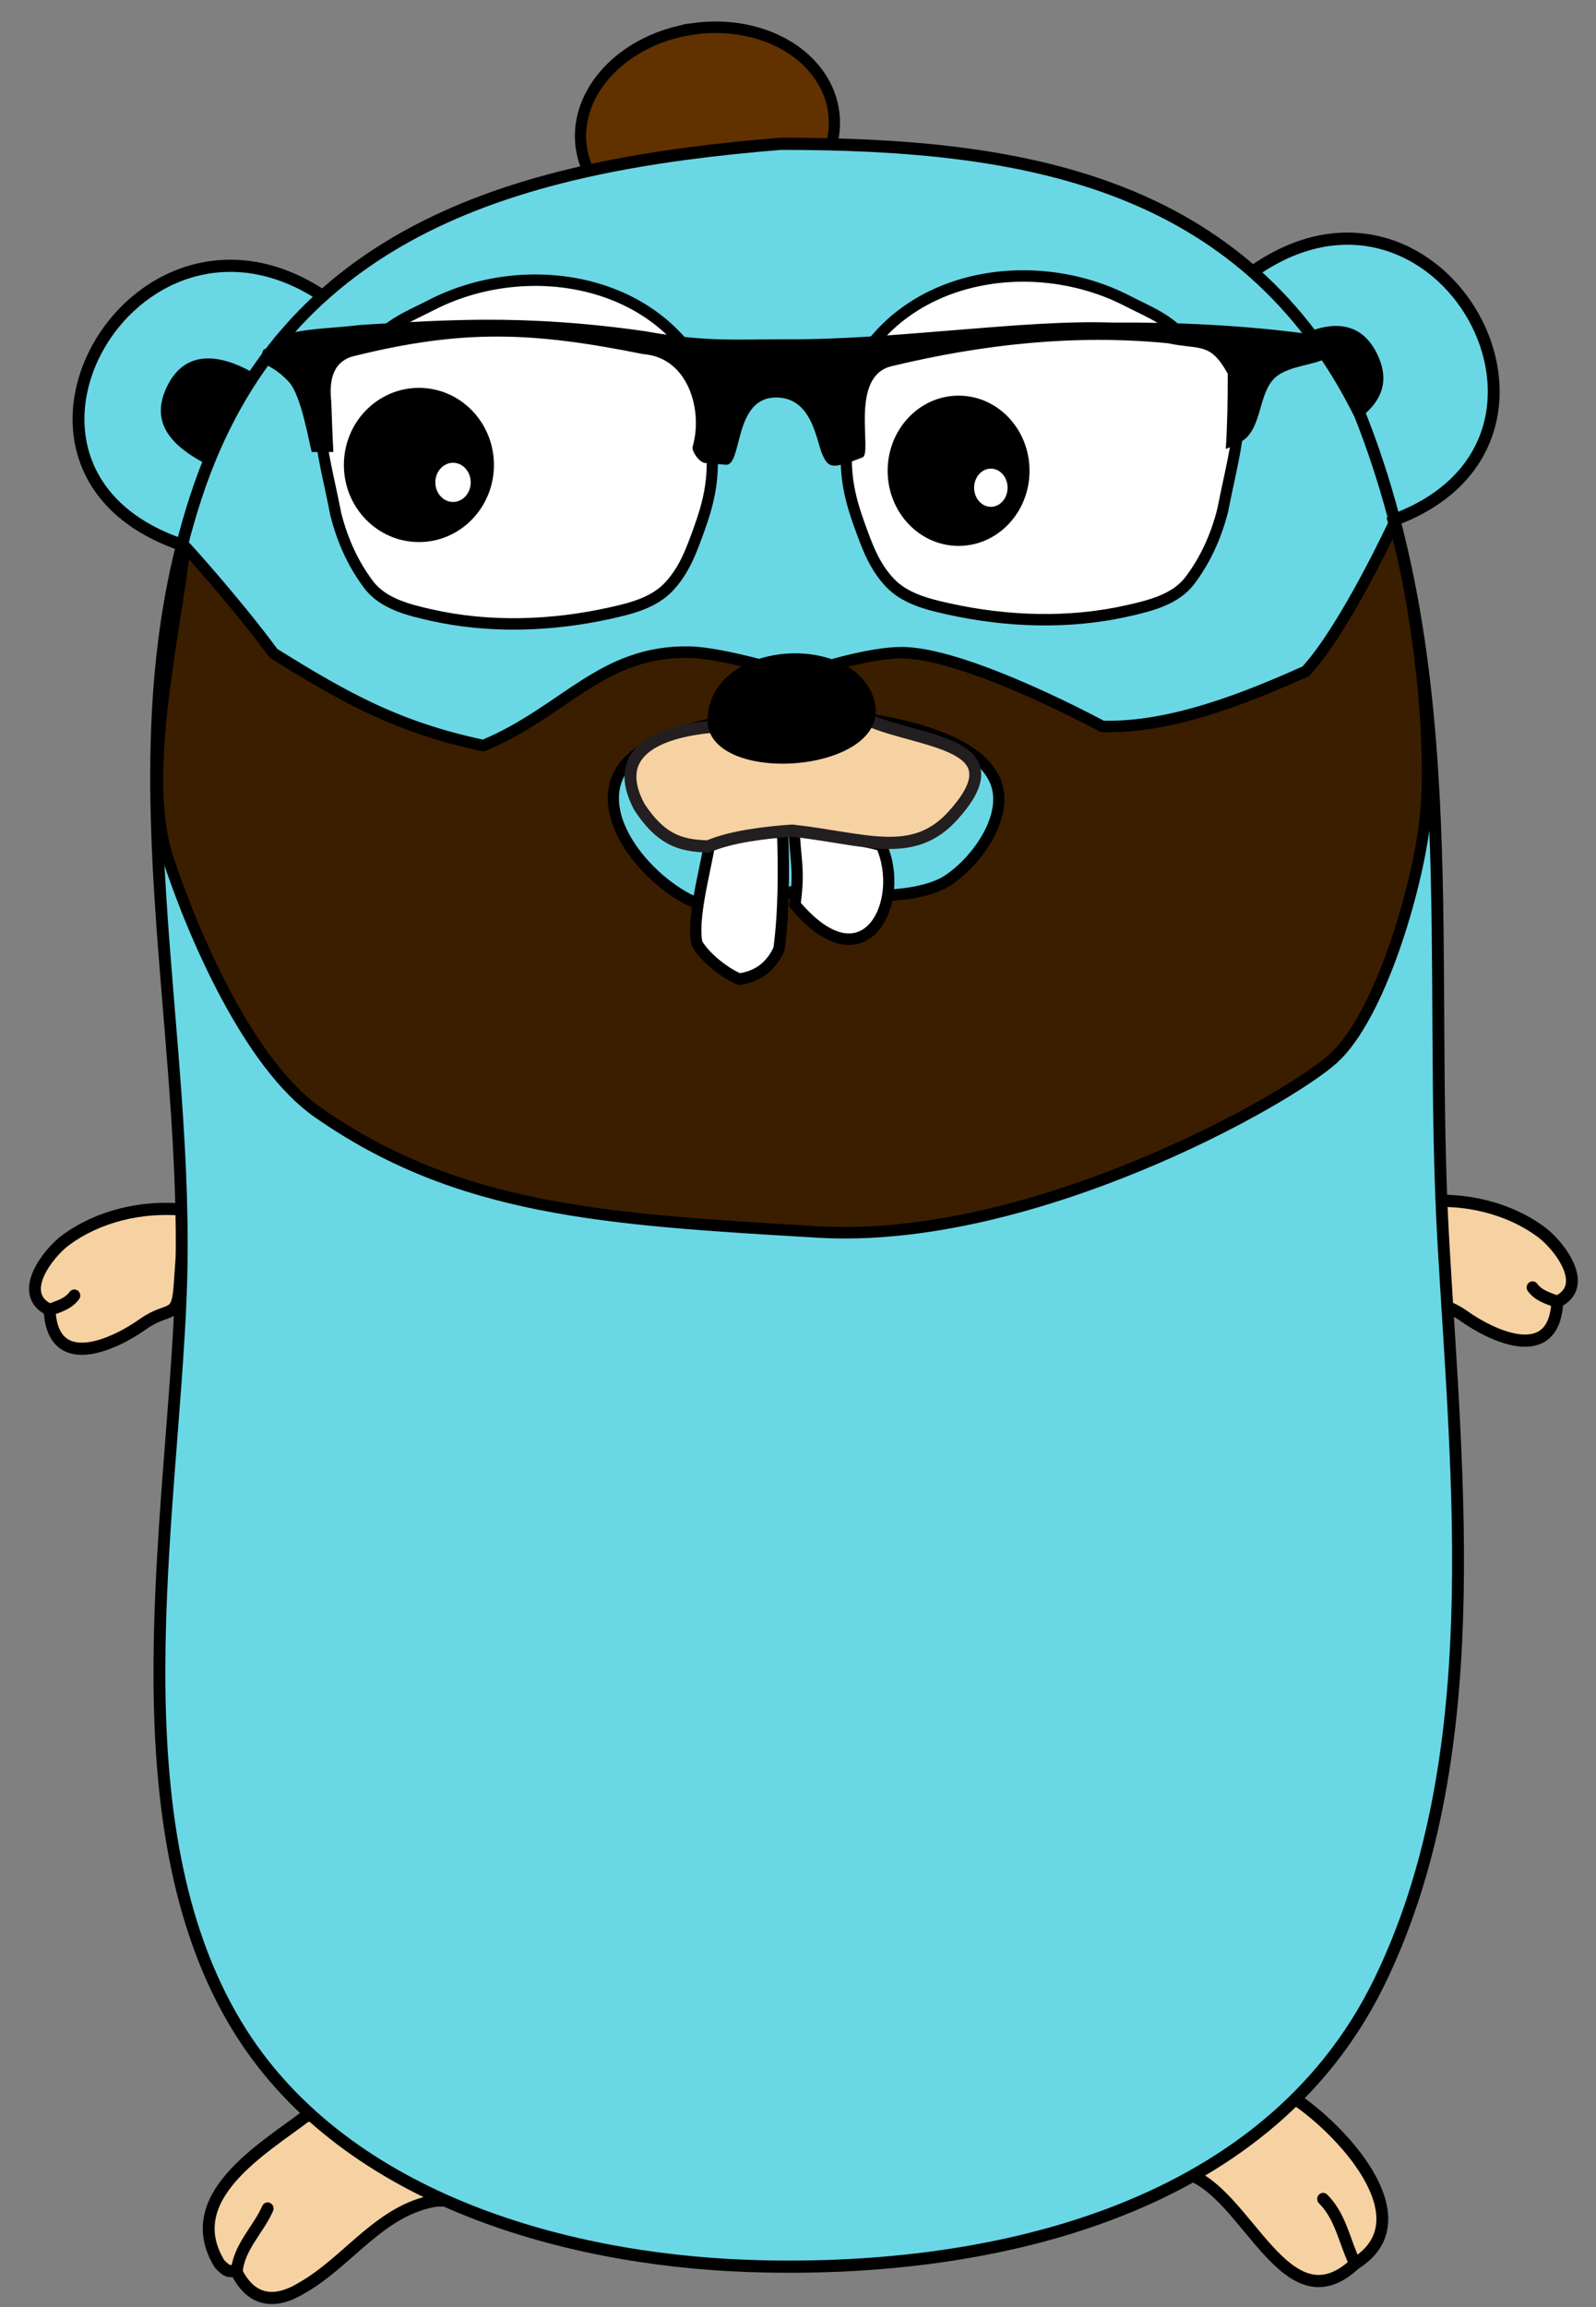 <?xml version="1.0" encoding="UTF-8" standalone="no"?>
<svg
   xmlns:dc="http://purl.org/dc/elements/1.1/"
   xmlns:cc="http://creativecommons.org/ns#"
   xmlns:rdf="http://www.w3.org/1999/02/22-rdf-syntax-ns#"
   xmlns:svg="http://www.w3.org/2000/svg"
   xmlns="http://www.w3.org/2000/svg"
   xmlns:sodipodi="http://sodipodi.sourceforge.net/DTD/sodipodi-0.dtd"
   xmlns:inkscape="http://www.inkscape.org/namespaces/inkscape"
   inkscape:export-ydpi="300.98822"
   inkscape:export-xdpi="300.98822"
   inkscape:export-filename="/home/victor/Documents/Projects/source.metalblueberry.io/static/profile.png"
   sodipodi:docname="profile.svg"
   inkscape:version="1.0 (6e3e5246a0, 2020-05-07)"
   id="svg8"
   version="1.1"
   viewBox="0 0 35.719 51.594"
   height="195"
   width="135">
  <rect x="0" y="0" width="35.719" height="51.594" fill="#808080" stroke="none"/>
  <defs
     id="defs2" />
  <sodipodi:namedview
     units="px"
     inkscape:window-maximized="0"
     inkscape:window-y="0"
     inkscape:window-x="0"
     inkscape:window-height="1080"
     inkscape:window-width="1920"
     inkscape:snap-nodes="false"
     inkscape:snap-intersection-paths="false"
     showgrid="false"
     inkscape:document-rotation="0"
     inkscape:current-layer="layer1"
     inkscape:document-units="px"
     inkscape:cy="152.9504"
     inkscape:cx="89.932754"
     inkscape:zoom="1.979899"
     inkscape:pageshadow="2"
     inkscape:pageopacity="0.0"
     borderopacity="1.0"
     bordercolor="#666666"
     pagecolor="#ffffff"
     id="base" />
  <g
     inkscape:label="Layer 2"
     id="layer2"
     inkscape:groupmode="layer" />
  <g
     id="layer1"
     inkscape:groupmode="layer"
     inkscape:label="Layer 1">
    <g
       inkscape:export-ydpi="300.84409"
       inkscape:export-xdpi="300.84409"
       transform="matrix(0.334,0,0,0.343,-15.852,-18.594)"
       id="g1271">
      <path
         id="path248"
         style="fill:#613200;fill-opacity:1;fill-rule:evenodd;stroke:#000000;stroke-width:0.75;stroke-miterlimit:4;stroke-dasharray:none;stroke-opacity:1"
         d="m 94.018,56.079 a 6.626,8.535 82.652 0 0 -7.617,7.663 6.626,8.535 82.652 0 0 1.187,2.721 l 15.282,-1.971 a 6.626,8.535 82.652 0 0 0.459,-2.934 6.626,8.535 82.652 0 0 -9.312,-5.48 z" />
      <path
         fill-rule="evenodd"
         clip-rule="evenodd"
         fill="#f6d2a2"
         stroke="#000000"
         stroke-width="0.794"
         stroke-linecap="round"
         d="m 50.783,139.613 c 0.202,4.167 4.365,2.239 6.251,0.936 1.79,-1.237 2.313,-0.209 2.47,-2.65 0.103,-1.604 0.288,-3.209 0.197,-4.82 -2.707,-0.245 -5.651,0.399 -7.87,2.011 -1.143,0.831 -3.286,3.481 -1.049,4.522"
         id="path10" />
      <path
         fill-rule="evenodd"
         clip-rule="evenodd"
         fill="#c6b198"
         stroke="#000000"
         stroke-width="0.794"
         stroke-linecap="round"
         d="m 50.783,139.613 c 0.606,-0.225 1.248,-0.386 1.659,-0.933"
         id="path12" />
      <path
         fill-rule="evenodd"
         clip-rule="evenodd"
         fill="#6ad7e5"
         stroke="#000000"
         stroke-width="0.794"
         stroke-linecap="round"
         d="M 60.404,89.966 C 44.451,85.48 56.314,65.185 69.125,73.532 Z"
         id="path14" />
      <path
         fill-rule="evenodd"
         clip-rule="evenodd"
         fill="#6ad7e5"
         stroke="#000000"
         stroke-width="0.794"
         stroke-linecap="round"
         d="m 131.286,72.009 c 12.628,-8.87 24.039,11.142 9.363,16.177 z"
         id="path16" />
      <path
         fill-rule="evenodd"
         clip-rule="evenodd"
         fill="#f6d2a2"
         stroke="#000000"
         stroke-width="0.794"
         stroke-linecap="round"
         d="m 134.002,190.902 c 3.208,1.985 9.07,7.986 4.259,10.896 -4.623,4.233 -7.211,-4.646 -11.269,-5.877 1.748,-2.373 3.963,-4.537 7.01,-5.019 z"
         id="path18" />
      <path
         fill-rule="evenodd"
         clip-rule="evenodd"
         fill="none"
         stroke="#000000"
         stroke-width="0.794"
         stroke-linecap="round"
         d="m 138.261,201.798 c -0.713,-1.418 -0.953,-3.074 -2.144,-4.217"
         id="path20" />
      <path
         fill-rule="evenodd"
         clip-rule="evenodd"
         fill="#f6d2a2"
         stroke="#000000"
         stroke-width="0.794"
         stroke-linecap="round"
         d="m 76.698,197.684 c -3.765,0.583 -5.884,3.979 -9.022,5.704 -2.958,1.763 -4.089,-0.565 -4.355,-1.037 -0.464,-0.211 -0.425,0.197 -1.14,-0.524 -2.742,-4.327 2.857,-7.49 5.772,-9.639 4.06,-0.821 6.605,2.699 8.746,5.496 z"
         id="path22" />
      <path
         fill-rule="evenodd"
         clip-rule="evenodd"
         fill="none"
         stroke="#000000"
         stroke-width="0.794"
         stroke-linecap="round"
         d="m 63.321,202.351 c 0.143,-1.649 1.451,-2.754 2.074,-4.148"
         id="path24" />
      <path
         fill-rule="evenodd"
         clip-rule="evenodd"
         d="m 61.07,84.361 c -2.105,-1.113 -3.649,-2.625 -2.361,-5.06 1.192,-2.254 3.406,-2.009 5.511,-0.896 z"
         id="path26"
         style="stroke-width:0.265" />
      <path
         fill-rule="evenodd"
         clip-rule="evenodd"
         d="m 137.324,82.244 c 2.105,-1.113 3.649,-2.625 2.361,-5.06 -1.192,-2.254 -3.406,-2.009 -5.511,-0.896 z"
         id="path28"
         style="stroke-width:0.265" />
      <path
         fill-rule="evenodd"
         clip-rule="evenodd"
         fill="#f6d2a2"
         stroke="#000000"
         stroke-width="0.794"
         stroke-linecap="round"
         d="m 151.812,139.084 c -0.202,4.167 -4.365,2.239 -6.251,0.936 -1.79,-1.237 -2.313,-0.209 -2.47,-2.65 -0.103,-1.604 -0.288,-3.209 -0.197,-4.82 2.707,-0.245 5.651,0.399 7.87,2.011 1.143,0.831 3.286,3.481 1.049,4.522"
         id="path30" />
      <path
         fill-rule="evenodd"
         clip-rule="evenodd"
         fill="#c6b198"
         stroke="#000000"
         stroke-width="0.794"
         stroke-linecap="round"
         d="m 151.812,139.084 c -0.606,-0.225 -1.248,-0.385 -1.659,-0.933"
         id="path32" />
      <g
         id="g36"
         transform="matrix(0.265,0,0,0.265,47.97,60.107)">
	<path
   fill-rule="evenodd"
   clip-rule="evenodd"
   fill="#6ad7e5"
   stroke="#000000"
   stroke-width="3"
   stroke-linecap="round"
   d="m 195.512,13.124 c 60.365,0 116.953,8.633 146.452,66.629 26.478,65.006 17.062,135.104 21.1,203.806 3.468,58.992 11.157,127.145 -16.21,181.812 -28.79,57.514 -100.73,71.982 -160,69.863 C 140.299,533.568 84.06,518.38 57.785,475.845 26.959,425.945 41.553,351.747 43.792,296.223 46.444,230.452 25.977,164.481 47.584,100.122 69.999,33.359 130.451,18.271 195.512,13.124"
   id="path34" />

</g>
      <path
         fill-rule="evenodd"
         clip-rule="evenodd"
         fill="#ffffff"
         stroke="#000000"
         stroke-width="0.746"
         stroke-linecap="round"
         d="m 69.957,87.717 c 0.465,1.814 1.225,3.343 2.198,4.602 0.973,1.259 2.675,1.656 4.183,1.989 3.897,0.859 8.07,0.722 11.972,-0.117 1.424,-0.306 2.972,-0.673 4,-1.758 1.028,-1.084 1.484,-2.332 2.026,-3.798 0.542,-1.466 0.943,-2.968 0.834,-4.787 0.287,-2.353 0.171,-3.924 -0.704,-5.466 -0.875,-1.542 -2.064,-2.771 -3.449,-3.7 -1.386,-0.929 -2.968,-1.558 -4.632,-1.898 -1.663,-0.341 -3.407,-0.394 -5.115,-0.171 -1.708,0.223 -3.38,0.721 -4.9,1.482 -1.52,0.761 -2.758,1.187 -3.856,2.462 -3.526,0.291 -3.792,3.015 -3.635,5.148 0.101,1.933 0.635,3.784 1.079,6.013"
         id="path40"
         sodipodi:nodetypes="csaassccccccccc" />
      <g
         id="g48"
         transform="matrix(0.339,0,0,0.313,39.148,54.664)">
	<ellipse
   fill-rule="evenodd"
   clip-rule="evenodd"
   cx="107.324"
   cy="95.404"
   rx="14.829"
   ry="16.062"
   id="ellipse44" />

	<ellipse
   fill-rule="evenodd"
   clip-rule="evenodd"
   fill="#ffffff"
   cx="114.069"
   cy="99.029"
   rx="3.496"
   ry="4.082"
   id="ellipse46" />

</g>
      <path
         sodipodi:nodetypes="csaassccccccccc"
         id="path40-3"
         d="m 129.4,87.443 c -0.465,1.814 -1.225,3.343 -2.198,4.602 -0.973,1.259 -2.675,1.656 -4.183,1.989 -3.897,0.859 -8.07,0.722 -11.972,-0.117 -1.424,-0.306 -2.972,-0.673 -4,-1.758 -1.028,-1.084 -1.484,-2.332 -2.026,-3.798 -0.542,-1.466 -0.943,-2.968 -0.834,-4.787 -0.287,-2.353 -0.171,-3.924 0.704,-5.466 0.875,-1.542 2.064,-2.771 3.449,-3.7 1.386,-0.929 2.969,-1.558 4.632,-1.898 1.663,-0.341 3.407,-0.394 5.115,-0.171 1.708,0.223 3.38,0.721 4.9,1.482 1.52,0.761 2.758,1.187 3.856,2.462 3.526,0.291 3.792,3.015 3.635,5.148 -0.101,1.933 -0.635,3.784 -1.079,6.013"
         stroke-linecap="round"
         stroke-width="0.746"
         stroke="#000000"
         fill="#ffffff"
         clip-rule="evenodd"
         fill-rule="evenodd" />
      <g
         id="g54"
         transform="matrix(0.326,0,0,0.305,36.201,57.026)">
	<ellipse
   fill-rule="evenodd"
   clip-rule="evenodd"
   cx="231.571"
   cy="91.404"
   rx="14.582"
   ry="16.062"
   id="ellipse50" />

	<ellipse
   fill-rule="evenodd"
   clip-rule="evenodd"
   fill="#ffffff"
   cx="238.204"
   cy="95.029"
   rx="3.438"
   ry="4.082"
   id="ellipse52" />

</g>
      <path
         id="path1120"
         style="fill:#3b1e00;fill-opacity:1;stroke:#000000;stroke-width:2.831;stroke-linecap:butt;stroke-linejoin:miter;stroke-miterlimit:4;stroke-dasharray:none;stroke-opacity:1"
         d="m 531.586,333.303 c 0,0 -12.365,25.927 -22.303,36.416 -14.833,6.488 -34.251,14.11 -51.488,13.561 0,0 -32.621,-17.225 -49.456,-18.096 -9.86,-0.51 -27.558,5.624 -27.558,5.624 0,0 -18.576,-5.669 -27.457,-5.797 -22.217,-0.32 -31.382,14.614 -51.991,22.996 -21.414,-4.419 -34.572,-11.475 -53.059,-22.698 -10.007,-13.144 -22.43,-26.357 -22.43,-26.357 -2.165,20.337 -11.251,56.058 -4.344,76.558 6.631,19.681 20.714,50.977 37.873,62.676 35.565,24.249 72.615,26.409 126.599,29.493 53.983,3.084 118.74,-32.461 130.33,-42.742 11.59,-10.281 21.06,-41.154 23.116,-58.498 2.291,-19.328 -2.092,-54.404 -7.832,-73.136 z M 382.344,379.904 c 0,0 41.966,1.146 48.486,16.981 3.396,8.246 -4.305,19.074 -11.7,24.058 -10.644,7.173 -38.418,2.613 -38.418,2.613 0,0 -19.328,6.417 -27.569,2.279 -10.26,-5.152 -22.025,-18.391 -18.226,-29.225 5.546,-15.817 47.426,-16.705 47.426,-16.705 z"
         sodipodi:nodetypes="cccscscccsssssccaacaac"
         transform="scale(0.265)" />
      <path
         fill-rule="evenodd"
         clip-rule="evenodd"
         fill="#ffffff"
         stroke="#000000"
         stroke-width="0.75"
         stroke-linecap="round"
         d="m 106.506,109.312 c 1.725,3.681 -1.098,9.31 -5.778,3.881 0.335,-2.335 0.012,-2.864 -0.073,-5.2 z"
         id="path56"
         sodipodi:nodetypes="cccc" />
      <path
         fill-rule="evenodd"
         clip-rule="evenodd"
         fill="#ffffff"
         stroke="#000000"
         stroke-width="0.757"
         stroke-linecap="round"
         d="m 95.18,107.738 c -0.012,1.956 -1.437,5.9 -1.025,7.98 0.557,0.944 1.899,1.95 2.841,2.332 1.303,-0.183 2.136,-0.858 2.659,-1.95 0.334,-2.375 0.335,-5.192 0.25,-7.568 z"
         id="path42"
         sodipodi:nodetypes="cccccc" />
      <g
         id="g62"
         transform="matrix(0.265,0,0,0.265,47.994,63.151)">
	<path
   fill-rule="evenodd"
   clip-rule="evenodd"
   fill="#f6d2a2"
   stroke="#231f20"
   stroke-width="3"
   stroke-linecap="round"
   d="m 178.431,145.027 c -12.059,1.028 -26.655,5.264 -18.808,19.723 5.139,7.58 9.776,9.64 17.43,9.757 5.981,-2.489 14.711,-3.425 21.196,-3.882 18.419,1.938 30.731,7.39 40.93,-3.955 16.34,-17.741 -8.285,-17.614 -21.553,-23.211 z"
   id="path58"
   sodipodi:nodetypes="ccccccc" />

	<path
   fill-rule="evenodd"
   clip-rule="evenodd"
   d="m 176.913,144.399 c -0.893,-20.891 37.473,-23.183 42.177,-5.696 4.692,17.446 -40.216,21.178 -42.177,5.696 -1.565,-12.363 0,0 0,0 z"
   id="path60"
   sodipodi:nodetypes="cccc" />

</g>
      <path
         id="path1179"
         style="fill:#000000;stroke-width:0.088"
         d="m 79.827,75.055 c -2.569,0.018 -5.192,0.157 -8.196,0.34 -2.244,0.268 -3.614,0.173 -5.754,0.787 -0.301,1.501 -0.847,0.025 -0.91,1.561 0.486,0.414 1.015,0.484 1.853,1.37 0.837,0.887 1.358,4.002 1.531,4.566 h 1.45 c -0.066,-1.093 -0.103,-2.186 -0.141,-3.264 -0.123,-1.146 -0.05,-2.533 1.414,-2.963 7.43,-1.802 12.051,-1.609 19.499,-0.152 3.03,0.222 4.004,3.713 3.299,6.023 -0.083,0.32 0.462,1.043 0.821,1.073 l 1.397,0.115 c 1.165,0.096 0.462,-4.537 3.525,-4.382 2.288,0.116 2.538,2.813 2.951,3.713 0.413,0.9 0.648,0.969 2.69,0.191 0.695,-0.265 -0.931,-5.317 1.976,-5.953 6.057,-1.421 12.271,-2.09 18.493,-1.488 2.184,0.444 2.811,-0.102 4.007,1.987 -0.005,1.627 -0.025,3.268 -0.135,4.902 0,0 1.043,-0.38 1.419,-0.764 1.055,-1.077 0.825,-3.161 2.063,-4.025 1.238,-0.864 3.603,-0.653 3.724,-1.747 -0.179,-0.717 -1.116,-0.525 -1.764,-0.974 -4.325,-0.562 -8.72,-0.758 -13.092,-0.729 -5.821,-0.209 -14.446,1.116 -21.685,1.091 -3.369,-0.012 -5.466,0.196 -9.548,-0.523 -3.828,-0.544 -7.583,-0.776 -10.886,-0.754 z"
         sodipodi:nodetypes="scccsccccccsssssccccaccccscss" />
    </g>
  </g>
</svg>
